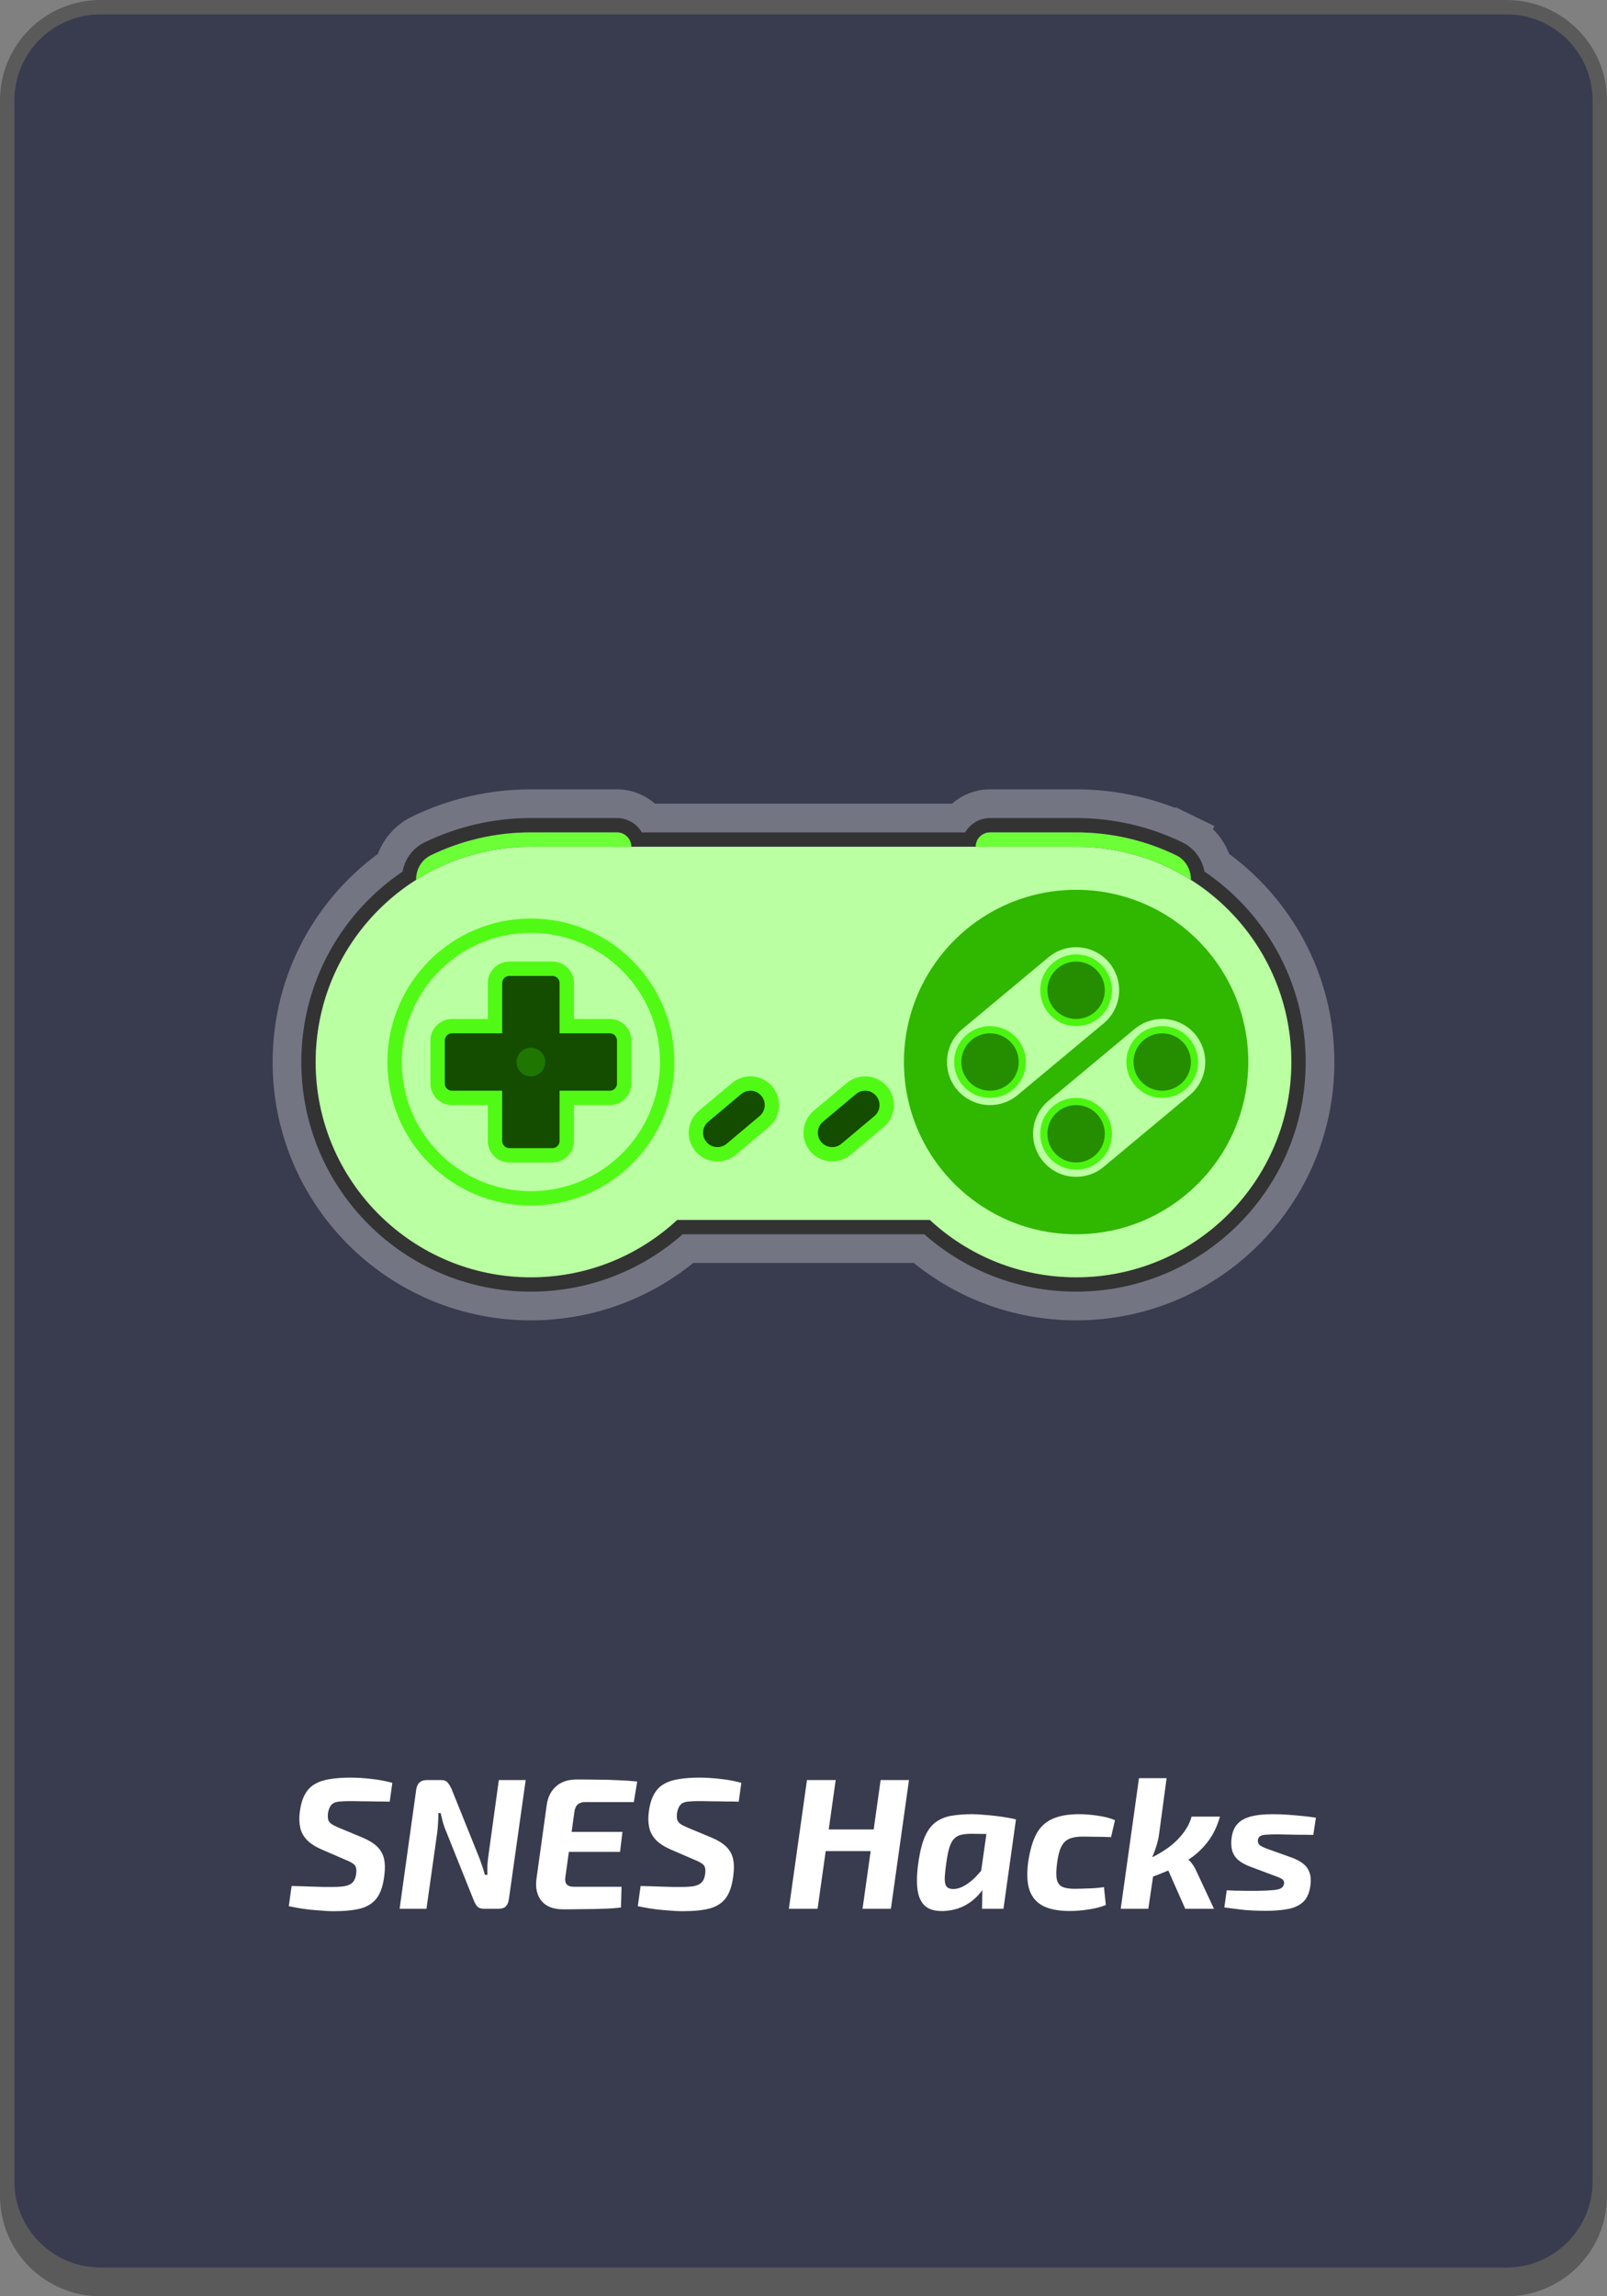 <svg width="112" height="160" viewBox="0 0 112 160" fill="none" xmlns="http://www.w3.org/2000/svg">
<rect x="0" y="0" width="112" height="160" fill="#808080" stroke="none"/>
<g clip-path="url(#clip0_113_1936)">
<path d="M1 7C1 3.686 3.686 1 7 1H105C108.314 1 111 3.686 111 7V152C111 155.314 108.314 158 105 158H7C3.686 158 1 155.314 1 152V7Z" fill="#393B4E"/>
<path fill-rule="evenodd" clip-rule="evenodd" d="M7 0C3.134 0 0 3.134 0 7V153C0 156.866 3.134 160 7 160H105C108.866 160 112 156.866 112 153V7C112 3.134 108.866 0 105 0H7ZM7 1C3.686 1 1 3.686 1 7C1 7 1 7 1 7V152C1 152.165 1.007 152.328 1.02 152.49C1.269 155.575 3.851 158 7 158H105C108.149 158 110.731 155.575 110.98 152.49C110.993 152.328 111 152.165 111 152V7C111 3.686 108.314 1 105 1H7Z" fill="black" fill-opacity="0.3"/>
<path d="M69 56.5C68.182 56.5 67.456 56.893 67 57.5H45C44.544 56.893 43.818 56.5 43 56.5H37C34.265 56.5 31.673 57.128 29.363 58.25C28.437 58.7 27.839 59.523 27.608 60.432C23.316 63.409 20.5 68.375 20.5 74C20.5 83.113 27.887 90.5 37 90.5C41.115 90.5 44.881 88.992 47.771 86.5H64.229C67.119 88.992 70.885 90.5 75 90.5C84.113 90.5 91.5 83.113 91.5 74C91.5 68.375 88.684 63.409 84.392 60.432C84.161 59.523 83.563 58.7 82.637 58.25L81.985 59.592L82.637 58.25C80.327 57.128 77.735 56.5 75 56.5H69Z" stroke="white" stroke-opacity="0.3" stroke-width="3"/>
<path d="M67.585 58.5H44.415C44.209 57.917 43.653 57.5 43 57.5H37C34.42 57.5 31.976 58.093 29.8 59.15C29.052 59.513 28.598 60.241 28.514 61.027C24.291 63.795 21.5 68.571 21.5 74C21.5 82.56 28.44 89.5 37 89.5C40.998 89.5 44.644 87.986 47.392 85.5H64.608C67.356 87.986 71.002 89.5 75 89.5C83.56 89.5 90.5 82.56 90.5 74C90.5 68.571 87.709 63.795 83.486 61.027C83.402 60.241 82.948 59.513 82.2 59.15C80.024 58.093 77.58 57.5 75 57.5H69C68.347 57.5 67.791 57.917 67.585 58.5Z" stroke="#333333"/>
<path d="M37 89C40.938 89 44.522 87.482 47.198 85H64.802C67.478 87.482 71.062 89 75 89C83.284 89 90 82.284 90 74C90 65.716 83.284 59 75 59H37C28.716 59 22 65.716 22 74C22 82.284 28.716 89 37 89Z" fill="#BAFFA1"/>
<circle cx="37" cy="74" r="9.5" stroke="#51FA15"/>
<path d="M35.5 67.5C34.948 67.5 34.5 67.948 34.5 68.5V71.5H31.5C30.948 71.5 30.5 71.948 30.5 72.5V75.5C30.5 76.052 30.948 76.5 31.5 76.5H34.5V79.5C34.5 80.052 34.948 80.5 35.5 80.5H38.5C39.052 80.5 39.5 80.052 39.5 79.5V76.5H42.5C43.052 76.5 43.5 76.052 43.5 75.5V72.5C43.5 71.948 43.052 71.5 42.5 71.5H39.5V68.5C39.5 67.948 39.052 67.5 38.5 67.5H35.5Z" fill="#144C00" stroke="#51FA15"/>
<circle cx="37" cy="74" r="1" fill="#1F7600"/>
<circle cx="75" cy="74" r="12" fill="#30B700"/>
<path d="M69 74L75 69M75 79L81 74" stroke="#BAFFA1" stroke-width="6" stroke-linecap="round" stroke-linejoin="round"/>
<circle cx="69" cy="74" r="2.25" fill="#258E00" stroke="#4CF510" stroke-width="0.5"/>
<circle cx="81" cy="74" r="2.25" fill="#258E00" stroke="#4CF510" stroke-width="0.5"/>
<circle cx="75" cy="69" r="2.25" fill="#258E00" stroke="#4CF510" stroke-width="0.5"/>
<circle cx="75" cy="79" r="2.25" fill="#258E00" stroke="#4CF510" stroke-width="0.5"/>
<path d="M51.334 75.851L49.036 77.779C48.401 78.312 48.319 79.258 48.851 79.893C49.383 80.527 50.33 80.61 50.964 80.078L53.262 78.149C53.897 77.617 53.98 76.671 53.447 76.036C52.915 75.401 51.969 75.319 51.334 75.851ZM59.334 75.851L57.036 77.779C56.401 78.312 56.319 79.258 56.851 79.893C57.384 80.527 58.33 80.61 58.964 80.078L61.263 78.149C61.897 77.617 61.98 76.671 61.447 76.036C60.915 75.401 59.969 75.319 59.334 75.851Z" fill="#144C00" stroke="#51FA15"/>
<path d="M44 59C44 58.448 43.552 58 43 58H37C34.497 58 32.128 58.575 30.018 59.599C29.376 59.911 29 60.58 29 61.294V61.309C31.315 59.846 34.059 59 37 59H44V59Z" fill="#6CFF38"/>
<path d="M68 59C68 58.448 68.448 58 69 58H75C77.503 58 79.872 58.575 81.981 59.599C82.624 59.911 83 60.58 83 61.294V61.309C80.685 59.846 77.941 59 75 59H68V59Z" fill="#6CFF38"/>
<path d="M24.405 123.861C24.873 123.861 25.362 123.891 25.874 123.952C26.385 124.004 26.875 124.095 27.343 124.225L27.161 125.538C26.883 125.529 26.584 125.525 26.264 125.525C25.952 125.516 25.631 125.512 25.302 125.512C24.972 125.503 24.639 125.499 24.301 125.499C24.084 125.499 23.889 125.508 23.716 125.525C23.551 125.534 23.408 125.564 23.287 125.616C23.174 125.668 23.083 125.755 23.014 125.876C22.944 125.989 22.892 126.145 22.858 126.344C22.84 126.517 22.845 126.665 22.871 126.786C22.905 126.899 22.979 126.998 23.092 127.085C23.204 127.163 23.373 127.25 23.599 127.345L25.224 128.021C25.7 128.22 26.06 128.441 26.303 128.684C26.545 128.927 26.701 129.213 26.771 129.542C26.84 129.863 26.844 130.244 26.784 130.686C26.706 131.353 26.537 131.869 26.277 132.233C26.017 132.588 25.644 132.835 25.159 132.974C24.673 133.104 24.036 133.169 23.248 133.169C22.927 133.169 22.485 133.143 21.922 133.091C21.367 133.048 20.769 132.957 20.128 132.818L20.323 131.414C20.834 131.423 21.276 131.436 21.649 131.453C22.021 131.462 22.333 131.47 22.585 131.479C22.836 131.479 23.035 131.479 23.183 131.479C23.555 131.479 23.854 131.457 24.08 131.414C24.305 131.362 24.474 131.275 24.587 131.154C24.708 131.024 24.786 130.833 24.821 130.582C24.847 130.391 24.842 130.24 24.808 130.127C24.782 130.014 24.712 129.923 24.6 129.854C24.496 129.776 24.348 129.698 24.158 129.62L22.442 128.879C21.982 128.68 21.631 128.454 21.389 128.203C21.146 127.943 20.99 127.653 20.921 127.332C20.851 127.003 20.843 126.643 20.895 126.253C20.955 125.759 21.072 125.356 21.246 125.044C21.419 124.723 21.649 124.481 21.935 124.316C22.229 124.143 22.58 124.026 22.988 123.965C23.404 123.896 23.876 123.861 24.405 123.861ZM36.638 124.03L35.468 132.324C35.434 132.558 35.36 132.731 35.247 132.844C35.135 132.948 34.961 133 34.727 133H33.739C33.523 133 33.362 132.944 33.258 132.831C33.163 132.718 33.076 132.562 32.998 132.363L31.113 127.657C31.027 127.466 30.949 127.254 30.879 127.02C30.819 126.786 30.762 126.556 30.71 126.331H30.554C30.554 126.565 30.546 126.803 30.528 127.046C30.52 127.28 30.498 127.518 30.463 127.761L29.722 133H27.85L29.007 124.706C29.042 124.472 29.12 124.303 29.241 124.199C29.363 124.086 29.54 124.03 29.774 124.03H30.736C30.953 124.03 31.109 124.091 31.204 124.212C31.3 124.325 31.391 124.476 31.477 124.667L33.31 129.217C33.397 129.416 33.479 129.637 33.557 129.88C33.644 130.114 33.722 130.365 33.791 130.634H33.973C33.965 130.374 33.965 130.131 33.973 129.906C33.991 129.681 34.017 129.451 34.051 129.217L34.766 124.03H36.638ZM40.198 123.991C40.692 123.991 41.181 123.995 41.667 124.004C42.161 124.004 42.642 124.017 43.11 124.043C43.578 124.06 44.011 124.091 44.41 124.134L44.176 125.564H40.822C40.57 125.564 40.384 125.62 40.263 125.733C40.141 125.837 40.063 126.015 40.029 126.266L39.405 130.79C39.37 131.015 39.4 131.184 39.496 131.297C39.591 131.41 39.76 131.466 40.003 131.466H43.318L43.279 132.909C42.88 132.961 42.451 132.991 41.992 133C41.541 133.017 41.082 133.026 40.614 133.026C40.154 133.035 39.704 133.039 39.262 133.039C38.568 133.039 38.061 132.844 37.741 132.454C37.42 132.055 37.303 131.54 37.39 130.907L38.105 125.759C38.183 125.213 38.399 124.784 38.755 124.472C39.11 124.151 39.591 123.991 40.198 123.991ZM38.092 127.644H43.383L43.214 129.035H37.871L38.092 127.644ZM48.729 123.861C49.197 123.861 49.687 123.891 50.198 123.952C50.709 124.004 51.199 124.095 51.667 124.225L51.485 125.538C51.208 125.529 50.908 125.525 50.588 125.525C50.276 125.516 49.955 125.512 49.626 125.512C49.297 125.503 48.963 125.499 48.625 125.499C48.408 125.499 48.213 125.508 48.04 125.525C47.875 125.534 47.732 125.564 47.611 125.616C47.498 125.668 47.407 125.755 47.338 125.876C47.269 125.989 47.217 126.145 47.182 126.344C47.164 126.517 47.169 126.665 47.195 126.786C47.23 126.899 47.303 126.998 47.416 127.085C47.529 127.163 47.697 127.25 47.923 127.345L49.548 128.021C50.025 128.22 50.384 128.441 50.627 128.684C50.87 128.927 51.026 129.213 51.095 129.542C51.164 129.863 51.169 130.244 51.108 130.686C51.03 131.353 50.861 131.869 50.601 132.233C50.341 132.588 49.968 132.835 49.483 132.974C48.998 133.104 48.361 133.169 47.572 133.169C47.251 133.169 46.809 133.143 46.246 133.091C45.691 133.048 45.093 132.957 44.452 132.818L44.647 131.414C45.158 131.423 45.6 131.436 45.973 131.453C46.346 131.462 46.657 131.47 46.909 131.479C47.16 131.479 47.359 131.479 47.507 131.479C47.88 131.479 48.178 131.457 48.404 131.414C48.629 131.362 48.798 131.275 48.911 131.154C49.032 131.024 49.11 130.833 49.145 130.582C49.171 130.391 49.166 130.24 49.132 130.127C49.106 130.014 49.036 129.923 48.924 129.854C48.82 129.776 48.672 129.698 48.482 129.62L46.766 128.879C46.306 128.68 45.956 128.454 45.713 128.203C45.47 127.943 45.314 127.653 45.245 127.332C45.175 127.003 45.167 126.643 45.219 126.253C45.279 125.759 45.397 125.356 45.57 125.044C45.743 124.723 45.973 124.481 46.259 124.316C46.553 124.143 46.904 124.026 47.312 123.965C47.728 123.896 48.2 123.861 48.729 123.861ZM58.243 124.03L56.982 133H54.98L56.241 124.03H58.243ZM61.025 127.475L60.817 128.983H57.437L57.645 127.475H61.025ZM63.352 124.03L62.091 133H60.115L61.376 124.03H63.352ZM67.74 126.409C67.966 126.409 68.217 126.422 68.494 126.448C68.78 126.465 69.066 126.491 69.352 126.526C69.647 126.561 69.92 126.6 70.171 126.643C70.431 126.686 70.644 126.73 70.808 126.773L69.495 127.813C69.149 127.796 68.832 127.787 68.546 127.787C68.26 127.778 67.992 127.774 67.74 127.774C67.454 127.774 67.212 127.796 67.012 127.839C66.813 127.882 66.648 127.969 66.518 128.099C66.388 128.22 66.28 128.407 66.193 128.658C66.107 128.909 66.033 129.247 65.972 129.672C65.894 130.209 65.851 130.621 65.842 130.907C65.842 131.184 65.894 131.375 65.998 131.479C66.102 131.583 66.267 131.631 66.492 131.622C66.726 131.613 66.969 131.535 67.22 131.388C67.48 131.241 67.736 131.041 67.987 130.79C68.239 130.53 68.481 130.24 68.715 129.919L69.053 130.543C68.88 131.054 68.633 131.505 68.312 131.895C68 132.276 67.632 132.575 67.207 132.792C66.783 133.009 66.31 133.13 65.79 133.156C65.227 133.182 64.794 133.069 64.49 132.818C64.196 132.567 64.014 132.177 63.944 131.648C63.875 131.119 63.901 130.456 64.022 129.659C64.135 128.922 64.291 128.337 64.49 127.904C64.698 127.462 64.958 127.137 65.27 126.929C65.582 126.712 65.942 126.574 66.349 126.513C66.765 126.444 67.229 126.409 67.74 126.409ZM68.91 126.656L70.808 126.773L69.937 133H68.442L68.468 131.544L68.234 131.388L68.91 126.656ZM75.199 126.409C75.607 126.409 76.04 126.444 76.499 126.513C76.959 126.574 77.362 126.678 77.708 126.825L77.435 128.008C77.054 127.991 76.69 127.982 76.343 127.982C75.997 127.973 75.702 127.969 75.459 127.969C75.078 127.969 74.766 128.021 74.523 128.125C74.281 128.229 74.094 128.415 73.964 128.684C73.834 128.944 73.739 129.312 73.678 129.789C73.609 130.292 73.6 130.673 73.652 130.933C73.704 131.193 73.83 131.371 74.029 131.466C74.237 131.561 74.528 131.609 74.9 131.609C75.056 131.609 75.243 131.605 75.459 131.596C75.685 131.587 75.927 131.579 76.187 131.57C76.447 131.553 76.699 131.527 76.941 131.492L77.071 132.74C76.699 132.887 76.287 132.991 75.836 133.052C75.394 133.121 74.97 133.156 74.562 133.156C73.808 133.156 73.197 133.043 72.729 132.818C72.261 132.584 71.936 132.216 71.754 131.713C71.581 131.202 71.551 130.534 71.663 129.711C71.785 128.914 71.971 128.277 72.222 127.8C72.482 127.315 72.851 126.964 73.327 126.747C73.813 126.522 74.437 126.409 75.199 126.409ZM81.306 123.9L80.773 127.865C80.73 128.142 80.665 128.411 80.578 128.671C80.5 128.931 80.396 129.2 80.266 129.477C80.284 129.676 80.305 129.902 80.331 130.153C80.357 130.396 80.366 130.612 80.357 130.803L80.032 133H78.108L79.382 123.9H81.306ZM85.024 126.578C84.834 127.254 84.556 127.83 84.192 128.307C83.837 128.775 83.425 129.169 82.957 129.49C82.489 129.811 82 130.084 81.488 130.309C80.977 130.526 80.487 130.716 80.019 130.881L79.85 129.607C80.336 129.416 80.799 129.169 81.241 128.866C81.692 128.563 82.073 128.216 82.385 127.826C82.706 127.436 82.927 127.02 83.048 126.578H85.024ZM82.515 129.347C82.732 129.477 82.91 129.633 83.048 129.815C83.187 129.997 83.3 130.188 83.386 130.387L84.608 133H82.606L81.202 129.828L82.515 129.347ZM88.735 126.409C89.056 126.409 89.398 126.422 89.762 126.448C90.126 126.474 90.477 126.504 90.815 126.539C91.162 126.574 91.461 126.613 91.712 126.656L91.53 127.852C91.114 127.843 90.698 127.839 90.282 127.839C89.875 127.83 89.459 127.822 89.034 127.813C88.705 127.813 88.44 127.822 88.241 127.839C88.05 127.848 87.912 127.882 87.825 127.943C87.738 127.995 87.686 128.082 87.669 128.203C87.652 128.359 87.695 128.48 87.799 128.567C87.912 128.654 88.102 128.745 88.371 128.84L89.97 129.412C90.308 129.533 90.585 129.676 90.802 129.841C91.019 130.006 91.17 130.209 91.257 130.452C91.352 130.695 91.378 130.989 91.335 131.336C91.274 131.856 91.11 132.246 90.841 132.506C90.581 132.757 90.23 132.926 89.788 133.013C89.355 133.1 88.826 133.143 88.202 133.143C87.864 133.143 87.548 133.134 87.253 133.117C86.967 133.108 86.668 133.082 86.356 133.039C86.053 133.004 85.71 132.961 85.329 132.909L85.498 131.713C85.663 131.722 85.862 131.73 86.096 131.739C86.339 131.739 86.59 131.743 86.85 131.752C87.119 131.752 87.37 131.752 87.604 131.752C88.098 131.743 88.475 131.726 88.735 131.7C88.995 131.674 89.177 131.631 89.281 131.57C89.394 131.501 89.463 131.401 89.489 131.271C89.506 131.158 89.489 131.072 89.437 131.011C89.394 130.95 89.311 130.894 89.19 130.842C89.077 130.79 88.921 130.729 88.722 130.66L87.162 130.075C86.807 129.945 86.521 129.789 86.304 129.607C86.096 129.425 85.953 129.204 85.875 128.944C85.806 128.684 85.793 128.389 85.836 128.06C85.888 127.661 86.018 127.345 86.226 127.111C86.434 126.868 86.742 126.691 87.149 126.578C87.556 126.465 88.085 126.409 88.735 126.409Z" fill="white"/>
</g>
<defs>
<clipPath id="clip0_113_1936">
<rect width="112" height="160" rx="6" fill="white"/>
</clipPath>
</defs>
</svg>
